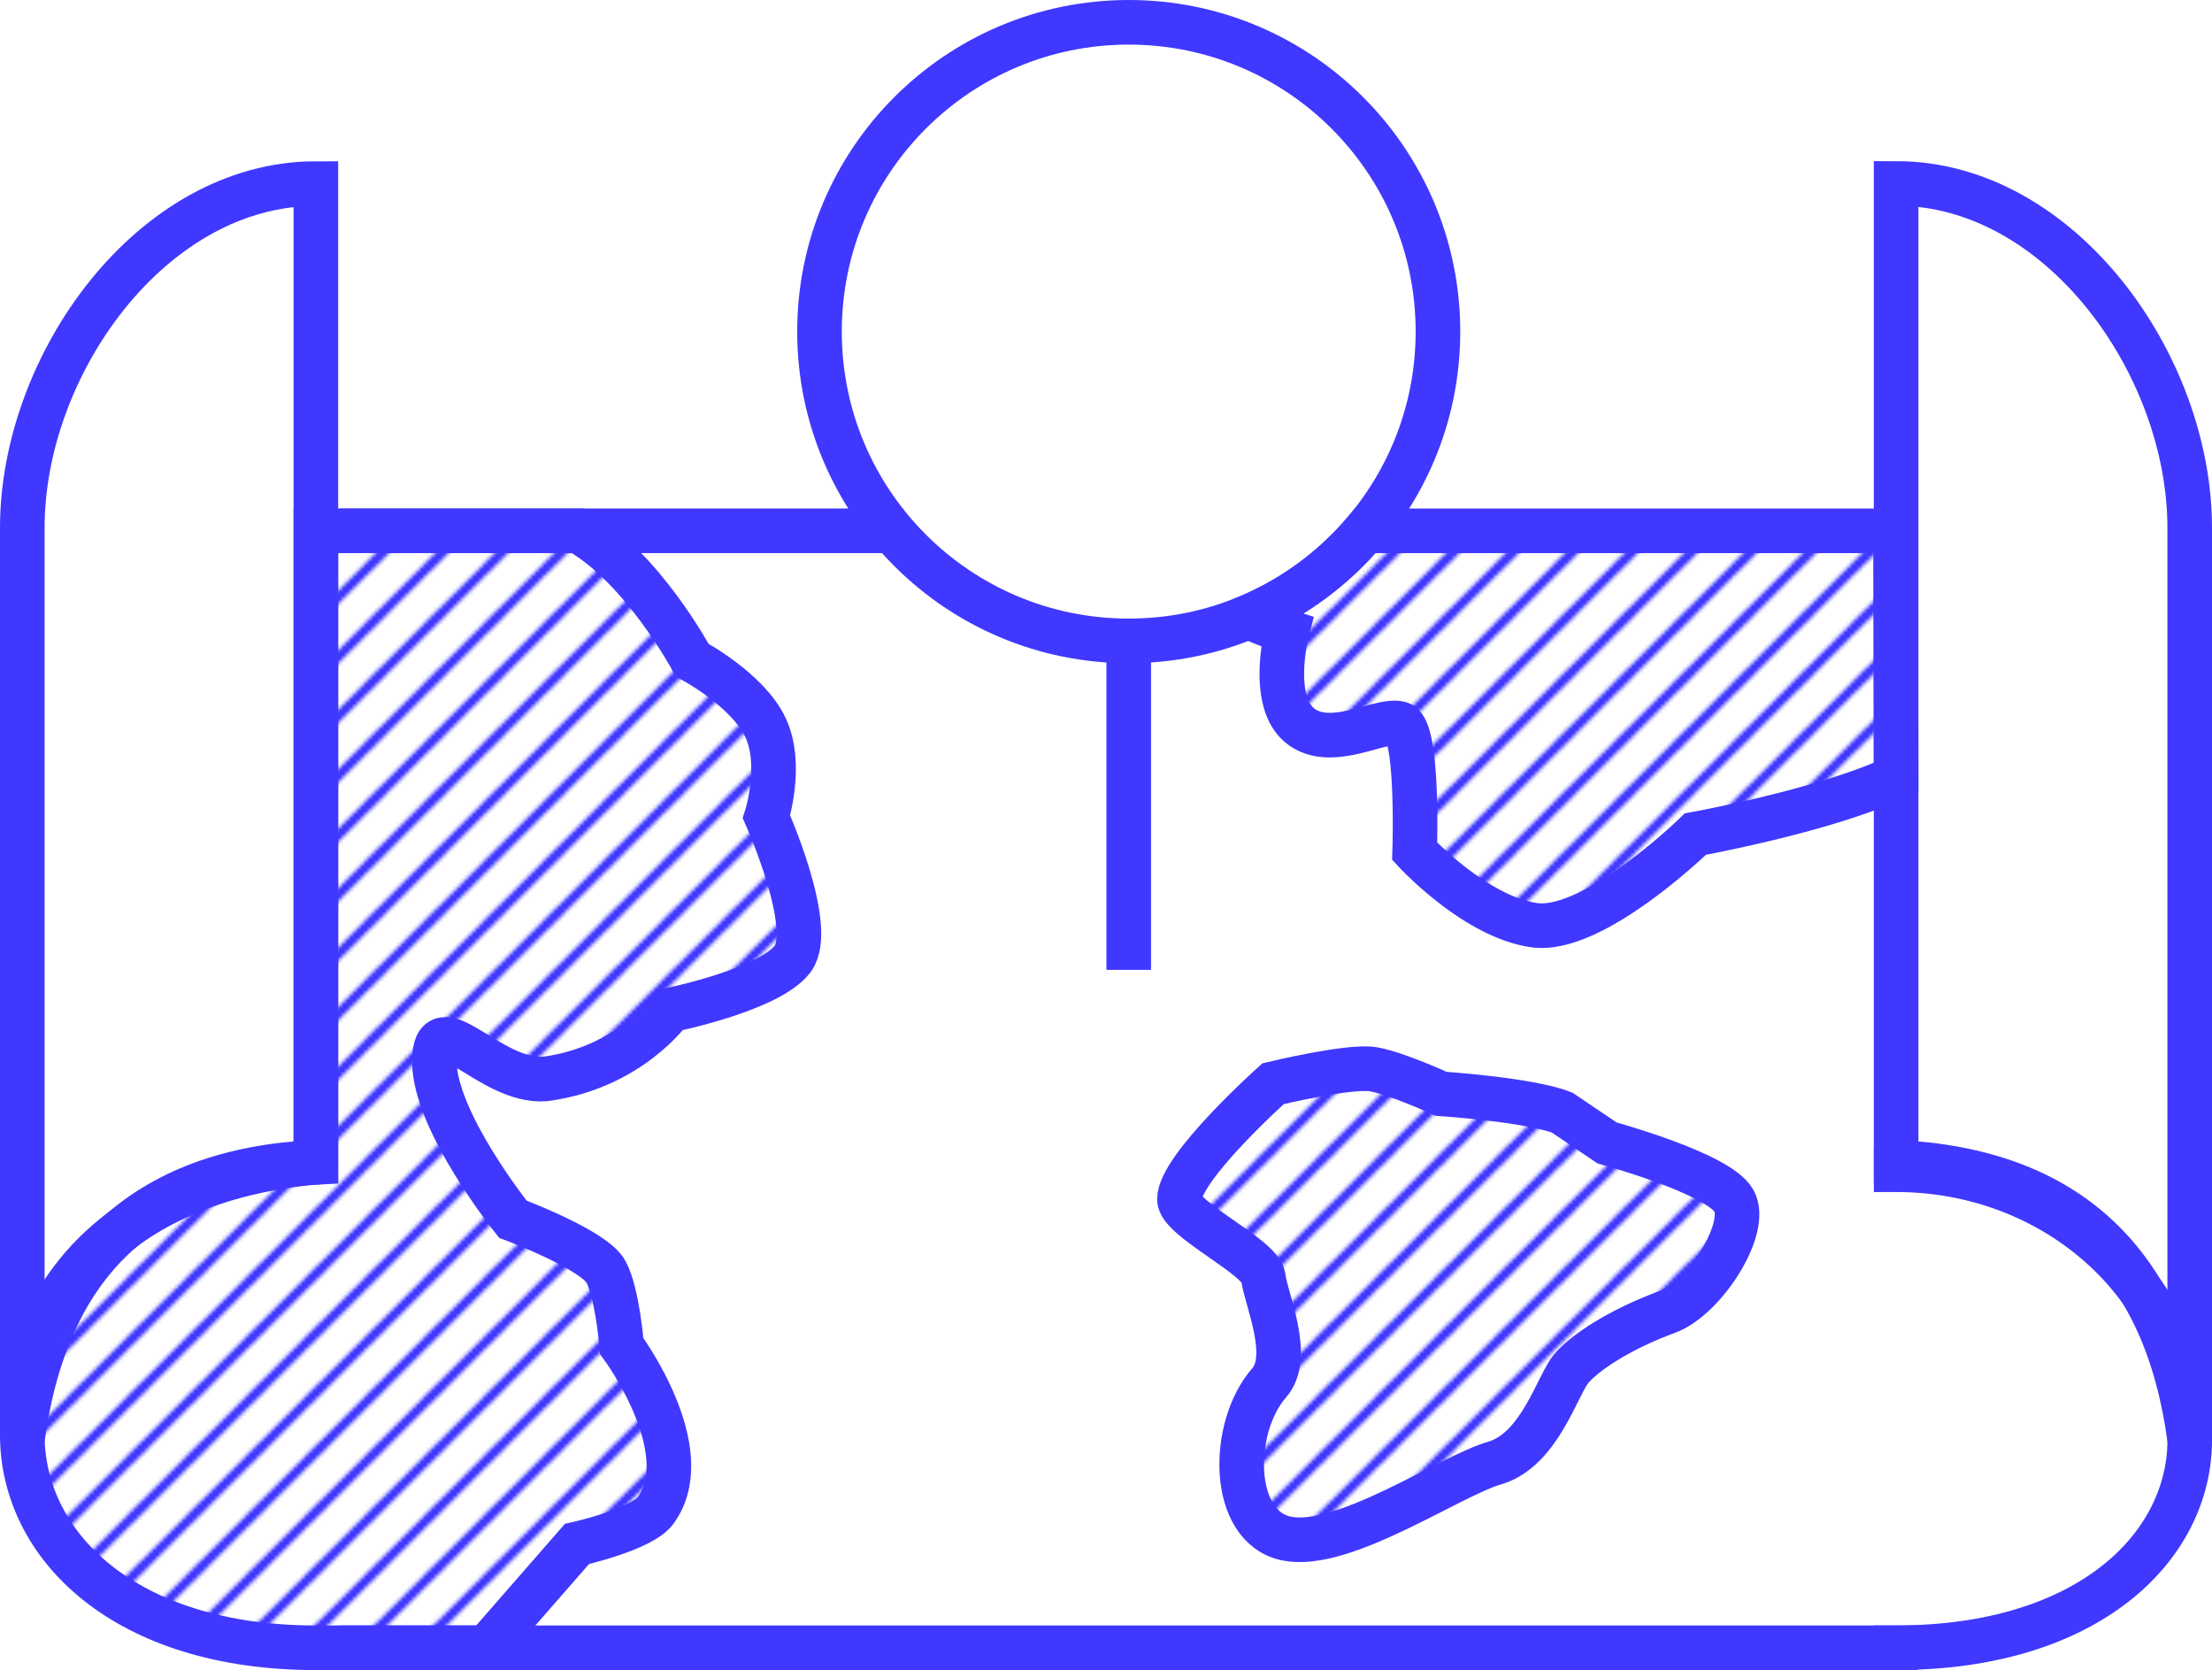 <svg xmlns="http://www.w3.org/2000/svg" xmlns:xlink="http://www.w3.org/1999/xlink" viewBox="0 0 595.23 449.3"><defs><style>.cls-1,.cls-2,.cls-3{fill:none;}.cls-2,.cls-3,.cls-4{stroke:#4038ff;stroke-miterlimit:10;}.cls-2,.cls-3{stroke-linecap:square;}.cls-2{stroke-width:2px;}.cls-3,.cls-4{stroke-width:12px;}.cls-4{fill:url(#lines);}</style><pattern id="lines" data-name="lines" width="16" height="16" patternTransform="translate(-142 -54.31)" patternUnits="userSpaceOnUse" viewBox="0 0 16 16"><rect class="cls-1" width="16" height="16"/><line class="cls-2" x1="1.98" y1="78.02" x2="67.98" y2="12.02"/><line class="cls-2" x1="-14.02" y1="78.02" x2="51.98" y2="12.02"/><line class="cls-2" x1="-30.02" y1="78.02" x2="35.98" y2="12.02"/><line class="cls-2" x1="-46.02" y1="78.02" x2="19.98" y2="12.02"/><line class="cls-2" x1="-62.02" y1="78.02" x2="3.98" y2="12.02"/><line class="cls-2" x1="1.98" y1="62.02" x2="67.98" y2="-3.98"/><line class="cls-2" x1="-14.02" y1="62.02" x2="51.98" y2="-3.98"/><line class="cls-2" x1="-30.02" y1="62.02" x2="35.98" y2="-3.98"/><line class="cls-2" x1="-46.02" y1="62.02" x2="19.98" y2="-3.98"/><line class="cls-2" x1="-62.02" y1="62.02" x2="3.98" y2="-3.98"/><line class="cls-2" x1="1.98" y1="46.02" x2="67.98" y2="-19.98"/><line class="cls-2" x1="-14.02" y1="46.02" x2="51.98" y2="-19.98"/><line class="cls-2" x1="-30.02" y1="46.02" x2="35.98" y2="-19.98"/><line class="cls-2" x1="-46.02" y1="46.02" x2="19.98" y2="-19.98"/><line class="cls-2" x1="-62.02" y1="46.02" x2="3.98" y2="-19.98"/><line class="cls-2" x1="1.98" y1="30.02" x2="67.98" y2="-35.98"/><line class="cls-2" x1="-14.02" y1="30.02" x2="51.98" y2="-35.98"/><line class="cls-2" x1="-30.02" y1="30.02" x2="35.98" y2="-35.98"/><line class="cls-2" x1="-46.02" y1="30.02" x2="19.98" y2="-35.98"/><line class="cls-2" x1="-62.02" y1="30.02" x2="3.98" y2="-35.98"/><line class="cls-2" x1="1.98" y1="14.02" x2="67.98" y2="-51.98"/><line class="cls-2" x1="-14.02" y1="14.02" x2="51.98" y2="-51.98"/><line class="cls-2" x1="-30.02" y1="14.02" x2="35.98" y2="-51.98"/><line class="cls-2" x1="-46.02" y1="14.02" x2="19.98" y2="-51.98"/><line class="cls-2" x1="-62.02" y1="14.02" x2="3.98" y2="-51.98"/></pattern></defs><title>Map-of-navigation</title><g id="Layer_2" data-name="Layer 2"><g id="Map-of-navigation"><path class="cls-3" d="M510.25,314.69c43.62,0,79,32.5,79,72.6,0,29-27.45,56-79,56"/><path class="cls-3" d="M510.08,443.3H97.38m0-300.5h139.7"/><path class="cls-3" d="M589.23,387.29V142c0-44-34.91-92.65-79-92.65V312.68Q579.6,315.89,589.23,387.29Z"/><path class="cls-3" d="M6,387.29V142C6,98,40.91,49.39,85,49.39V312.68Q15.64,315.89,6,387.29Z"/><path class="cls-4" d="M85,443.3c-51.53,0-79-27.55-79-57.23,0-41.83,31.08-69.18,79-73.39V142.8h70.5c17.4,9.82,30.76,34.79,30.76,34.79s15,8,19.73,18.14.26,24,.26,24,13.32,29.85,7.05,38.23-32.92,13.76-32.92,13.76-11,15.56-33.7,18.55c-14.89,1.19-29.79-20.87-29.79-4.71S138,328,138,328s21.94,8.19,25.08,14.18,4.2,19.92,4.2,19.92,20.88,28.12,9.12,44.27c-3.75,5.15-21.15,9-21.15,9L130.87,443.3Z"/><path class="cls-4" d="M466.57,323c4.2,7.38-7.89,26.24-17.87,29.92-13.2,4.87-22.21,11-25.88,15.27s-8.51,21.91-20.6,25.4-40.72,23.44-56,20.33S331,384,341.54,372c6.27-7.19-1.05-22.92-1.58-28.36s-22.59-15.55-22.59-21c0-8.55,25.21-31.09,25.21-31.09s20.67-5,27-3.88,18.22,6.6,18.22,6.6,23.64,1.56,32.57,5.06l12.08,8.16S462.36,315.61,466.57,323Z"/><path class="cls-4" d="M510.08,142.8H367.37A83.5,83.5,0,0,1,336,165.94a94,94,0,0,0,10.32,4s-4.84,18.69,3.56,25.33,21.85-2.22,26.89-.56S380.67,229,380.67,229s16.25,17.68,32.22,19.9,43.33-24.51,43.33-24.51,35-6.3,54-15.3Z"/><circle class="cls-3" cx="303.73" cy="89.21" r="83.21"/><line class="cls-3" x1="303.73" y1="172.42" x2="303.73" y2="254.92"/></g></g></svg>